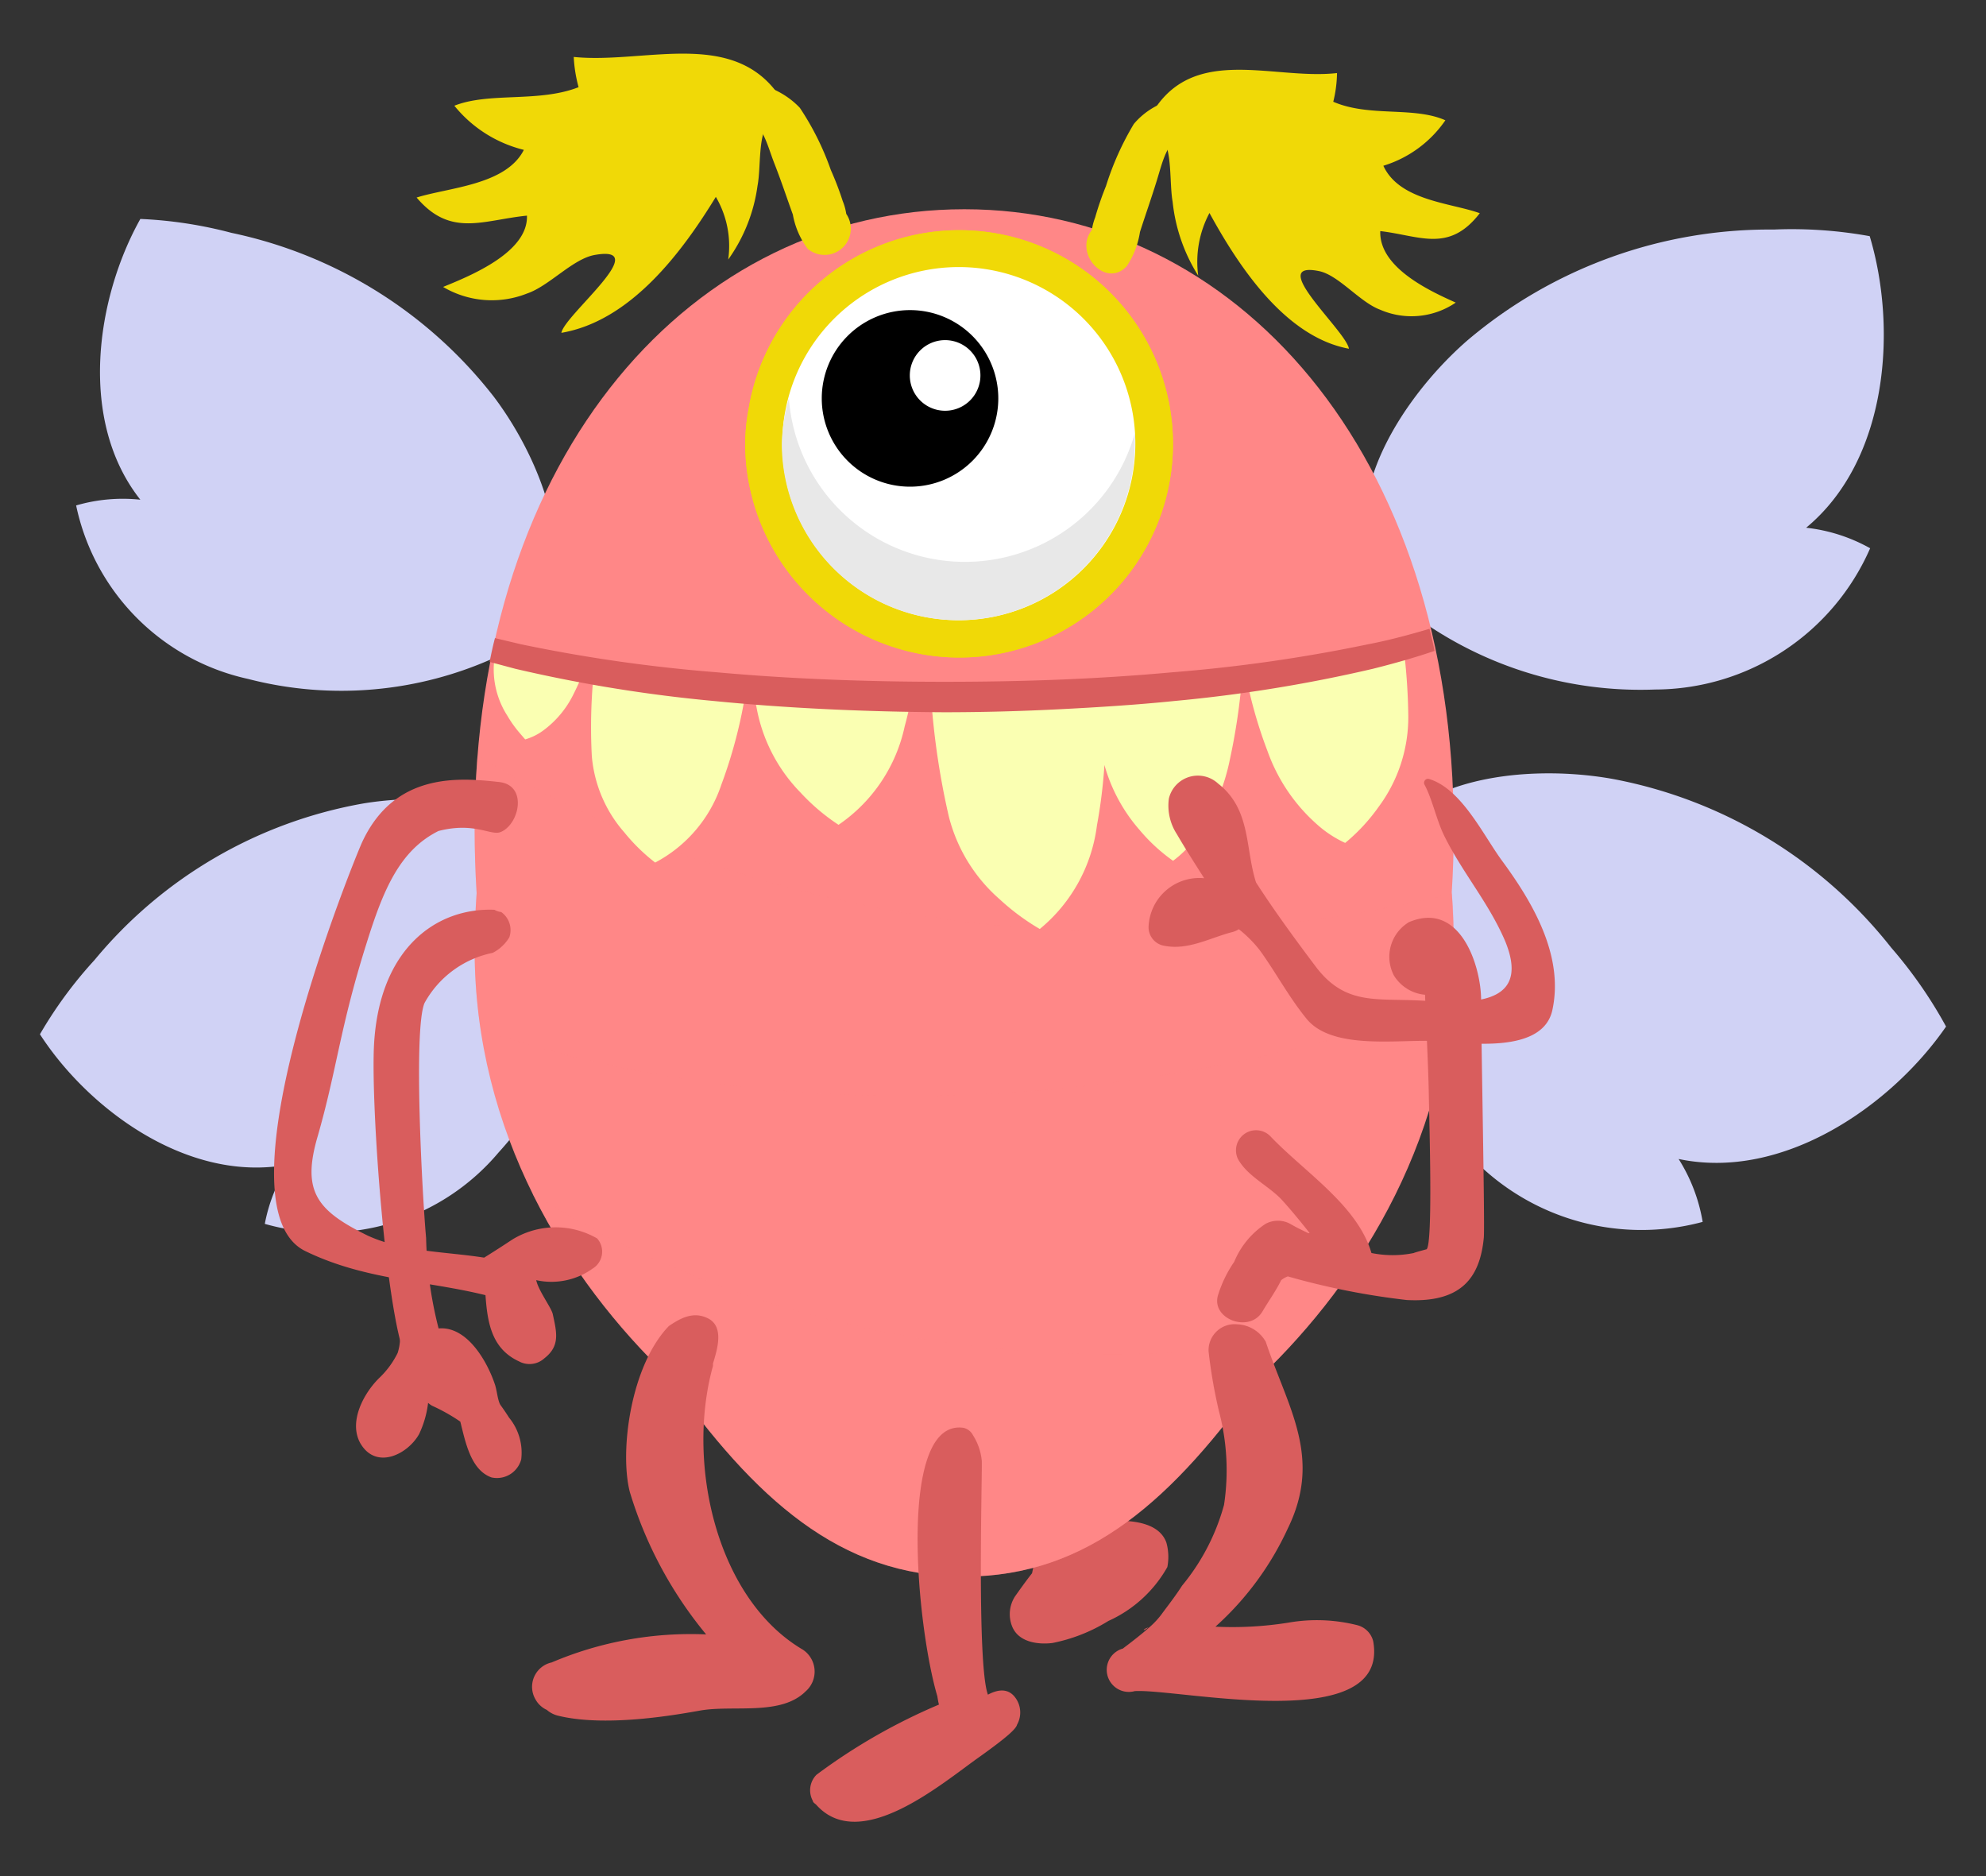 <svg xmlns="http://www.w3.org/2000/svg" width="90" height="85" viewBox="0 0 90 85">
  <rect x="0" y="0" width="90" height="85" fill="#333333" stroke="none"/>
  <defs>
    <style>
      .cls-1 {
        isolation: isolate;
      }

      .cls-2 {
        fill: #d0d2f5;
      }

      .cls-3 {
        fill: #d95d5d;
      }

      .cls-4, .cls-5 {
        fill: #ff8787;
      }

      .cls-5 {
        opacity: 0.3;
      }

      .cls-5, .cls-6 {
        mix-blend-mode: multiply;
      }

      .cls-6, .cls-7 {
        fill: #f0d907;
      }

      .cls-8 {
        fill: #fff;
      }

      .cls-9 {
        fill: #e8e8e8;
      }

      .cls-10 {
        fill: #faffb2;
      }
    </style>
  </defs>
  <g class="cls-1">
    <g id="Ñëîé_1" data-name="Ñëîé 1">
      <g>
        <path class="cls-2" d="M80.38,10.4a19.78,19.78,0,0,1,4.35.3c1.25,4.16.85,10.12-2.88,13.21a7.65,7.65,0,0,1,2.9.93A10.67,10.67,0,0,1,75,31.24a17.33,17.33,0,0,1-11.26-3.61c-4.19-3.47-.6-9.28,2.75-12.2A21.16,21.16,0,0,1,80.38,10.4Z"/>
        <path class="cls-2" d="M85.7,42.93a20.31,20.31,0,0,1,2.49,3.58c-2.47,3.58-7.38,7-12.12,6a7.71,7.71,0,0,1,1.09,2.85,10.66,10.66,0,0,1-11.07-3.6,17.37,17.37,0,0,1-4.21-11c.1-5.44,6.87-6.26,11.25-5.46A21,21,0,0,1,85.7,42.93Z"/>
        <path class="cls-2" d="M10.49,10.55a19.38,19.38,0,0,0-4.13-.63c-2,3.57-2.84,9.13,0,12.72a7.55,7.55,0,0,0-2.91.26,10.19,10.19,0,0,0,7.79,7.86,16.86,16.86,0,0,0,11.26-1c4.61-2.33,2.43-8.4-.11-11.77A20.35,20.35,0,0,0,10.49,10.55Z"/>
        <path class="cls-2" d="M4.28,43.5a19.24,19.24,0,0,0-2.47,3.36c2.22,3.43,6.75,6.76,11.27,5.9A7.48,7.48,0,0,0,12,55.45a10.19,10.19,0,0,0,10.59-3.23,16.8,16.8,0,0,0,4.35-10.43c.09-5.17-6.3-6.07-10.46-5.39A20.39,20.39,0,0,0,4.28,43.5Z"/>
        <g>
          <path class="cls-3" d="M52.86,69.9c-.3-.87-1.42-1-2.19-1a3.37,3.37,0,0,0-1.27.23,13.45,13.45,0,0,0-.26-5.51.12.12,0,0,0-.23,0c-.1.58-.22,1.17-.35,1.76A13.41,13.41,0,0,1,48,62.5a.22.22,0,0,0-.43,0c-.37,1.58,0,3.12-.2,4.72-.15,1.38-.32,2.73-.6,4.06-.22.27-.64.86-.78,1.06a1.49,1.49,0,0,0-.13,1.33c.28.73,1.16.85,1.83.77a7.6,7.6,0,0,0,2.54-1A5.79,5.79,0,0,0,52.9,71,2.4,2.4,0,0,0,52.86,69.9Z"/>
          <path class="cls-4" d="M65.88,37.58c0-17.11-9.93-28.1-22.18-28.1s-22.19,11-22.19,28.1q0,1.44.09,2.88-.09,1.27-.09,2.58c0,8.27,4.18,14.94,8.77,19.33,3.91,5.51,7.77,9.06,13.42,9.06s9.5-3.55,13.42-9.06C61.7,58,65.88,51.31,65.88,43q0-1.3-.09-2.58Q65.88,39,65.88,37.58Z"/>
          <path class="cls-5" d="M21.64,34.23c-.09,1.09-.13,2.21-.13,3.35q0,1.44.09,2.88-.09,1.27-.09,2.58a23.8,23.8,0,0,0,.28,3.62c13.93,4.63,29.9,3.65,44-1.23A23.46,23.46,0,0,0,65.88,43c0-.84,0-1.67-.09-2.51C50.92,44.1,34.52,42.08,21.64,34.23Z"/>
          <path class="cls-5" d="M24.14,54.09a29.92,29.92,0,0,0,6.14,8.28c3.91,5.51,7.77,9.06,13.42,9.06s9.5-3.55,13.42-9.06c.54-.52,1.08-1.07,1.6-1.66C46.86,62.54,34.24,60.46,24.14,54.09Z"/>
          <g>
            <path class="cls-6" d="M43.47,29.79a9.71,9.71,0,0,1-9.7-9.69,8.88,8.88,0,0,1,.15-1.54,9.68,9.68,0,1,1,9.55,11.23Z"/>
            <path class="cls-7" d="M43.47,29.79a9.71,9.71,0,0,1-9.7-9.69,8.88,8.88,0,0,1,.15-1.54,9.68,9.68,0,1,1,9.55,11.23Z"/>
            <g>
              <g>
                <path class="cls-8" d="M35.45,20.1a8,8,0,1,0,8-8A8,8,0,0,0,35.45,20.1Z"/>
                <path class="cls-9" d="M35.75,18.05a8,8,0,0,0,15.68,1.57c0,.16,0,.31,0,.48a8,8,0,0,1-16,0A8.12,8.12,0,0,1,35.75,18.05Z"/>
              </g>
              <g>
                <path d="M37.24,18.05a4,4,0,1,0,4-4A4,4,0,0,0,37.24,18.05Z"/>
                <path class="cls-8" d="M41.23,17a1.6,1.6,0,1,0,1.59-1.59A1.6,1.6,0,0,0,41.23,17Z"/>
              </g>
            </g>
          </g>
          <g>
            <path class="cls-3" d="M52.05,73.73c-.3.09-.28.22,0,0Z"/>
            <path class="cls-3" d="M62.23,74.36a1,1,0,0,0-.73-.73,7.51,7.51,0,0,0-3.13-.11,16.11,16.11,0,0,1-3.29.18,13.62,13.62,0,0,0,3.28-4.45c1.58-3.23,0-5.47-1-8.46A1.56,1.56,0,0,0,56.06,60a1.18,1.18,0,0,0-1.29,1.23,22.93,22.93,0,0,0,.47,2.71,10.47,10.47,0,0,1,.23,4.24,9.79,9.79,0,0,1-1.9,3.66c-.27.42-.56.8-.86,1.2a3.83,3.83,0,0,1-.66.72h0l-.16.14,0,0c-.59.49-1,.78-1,.79a1,1,0,0,0,.53,1.93C53.38,76.49,63,78.68,62.23,74.36Z"/>
          </g>
          <path class="cls-3" d="M36.38,74.74c-3.94-2.32-5.29-8.49-4.07-12.85,0,0,0-.07,0-.11.19-.63.54-1.71-.27-2.07-.63-.29-1.19,0-1.73.37-1.73,1.79-2.24,5.67-1.77,7.51A18.5,18.5,0,0,0,32,74.05a16.11,16.11,0,0,0-7,1.27A1.13,1.13,0,0,0,24.27,77a1.11,1.11,0,0,0,.51.47,1.2,1.2,0,0,0,.54.27c2.28.55,5.7-.12,6.47-.25,1.48-.24,3.61.25,4.72-.86A1.19,1.19,0,0,0,36.38,74.74Z"/>
          <path class="cls-3" d="M46,76.9c-.32-.42-.78-.36-1.23-.12-.52-1.39-.24-10.41-.28-10.61a2.64,2.64,0,0,0-.4-1.15.64.64,0,0,0-.43-.33c-3-.42-2.14,8.93-1.18,12.17a3.49,3.49,0,0,0,.07.37A26.62,26.62,0,0,0,37,80.41a1,1,0,0,0-.16,1.19c0,.07.11.12.16.18l0,0h0c2,2.21,5.71-1,7.4-2.19,1.26-.9,1.64-1.26,1.69-1.45A1.13,1.13,0,0,0,46,76.9Z"/>
          <path class="cls-3" d="M23.09,47.46a0,0,0,0,0,0,.06A0,0,0,0,0,23.09,47.46Z"/>
          <path class="cls-10" d="M22.44,29.68c0,.1,0,.19-.05.29A3.89,3.89,0,0,0,23,32.44a5.19,5.19,0,0,0,.55.77l.25.29a2.59,2.59,0,0,0,.8-.39A4.48,4.48,0,0,0,26,31.43c.19-.38.35-.75.5-1.1C25.1,30.14,23.73,29.92,22.44,29.68Z"/>
          <path class="cls-10" d="M31.16,31.11c-1.47-.12-2.9-.27-4.27-.44a24.84,24.84,0,0,0-.07,3.59,6,6,0,0,0,1.47,3.45,8.44,8.44,0,0,0,1.4,1.37,6.21,6.21,0,0,0,3-3.53,21.81,21.81,0,0,0,1.11-4.25Z"/>
          <path class="cls-10" d="M54.59,31.16c-3.8.31-7.87.48-11.94.49H42.2A34.49,34.49,0,0,0,43,37a7.38,7.38,0,0,0,2.31,3.75,10.36,10.36,0,0,0,1.81,1.34,7.25,7.25,0,0,0,2.59-4.69,23.8,23.8,0,0,0,.34-2.74,7.56,7.56,0,0,0,1.59,2.94A8,8,0,0,0,53.16,39a4.83,4.83,0,0,0,1-1,9.15,9.15,0,0,0,1.57-3.57A28.49,28.49,0,0,0,56.26,31Z"/>
          <path class="cls-10" d="M56.44,30.49a20.59,20.59,0,0,0,1,3.54,8,8,0,0,0,2.22,3.3,5.08,5.08,0,0,0,1.3.86,8.38,8.38,0,0,0,1.52-1.64,6.81,6.81,0,0,0,1.34-4.12,27.79,27.79,0,0,0-.25-3.37C61.39,29.6,59,30.08,56.44,30.49Z"/>
          <path class="cls-10" d="M34.22,31.59c0,.13,0,.25.05.38a7.39,7.39,0,0,0,2,3.93A9.25,9.25,0,0,0,38,37.37a7.23,7.23,0,0,0,3-4.47c.1-.36.18-.72.26-1.07C38.84,31.8,36.5,31.72,34.22,31.59Z"/>
          <path class="cls-3" d="M62,29.19a70.87,70.87,0,0,1-8.88,1.27c-1.64.15-3.34.26-5.07.33s-3.48.1-5.25.1c-3.51,0-7-.13-10.31-.43a70.6,70.6,0,0,1-8.88-1.27l-1.18-.28q-.14.54-.24,1.08l1.16.31a66.24,66.24,0,0,0,9,1.46c3.32.33,6.88.49,10.43.51,1.77,0,3.56-.05,5.31-.14s3.47-.2,5.13-.37a66.5,66.5,0,0,0,9-1.46c1-.25,1.94-.52,2.79-.81-.07-.35-.15-.7-.23-1C64,28.72,63,29,62,29.19Z"/>
          <path class="cls-3" d="M22.71,41.32c-.07,0-.13,0,0,0a.71.71,0,0,1-.3-.1c-2.65-.11-5.22,1.76-5.46,6.11-.15,2.76.54,12.17,1.44,14.2.41.91,2,.25,1.67-.68a18.06,18.06,0,0,1-.75-4.76c-.18-2-.58-9.48-.07-10.65a4.56,4.56,0,0,1,3.09-2.27,1.89,1.89,0,0,0,.75-.7A1,1,0,0,0,22.71,41.32Z"/>
          <path class="cls-3" d="M23.07,64.23c-.12-.19-.25-.38-.38-.56s-.16-.61-.25-.91c-.35-1.07-1.28-2.71-2.59-2.57l-.14,0a.94.94,0,0,0-1.59.63,2.38,2.38,0,0,1-.1.48,4,4,0,0,1-.79,1.09c-.71.67-1.46,2-.9,3,.71,1.22,2.14.51,2.66-.41a4.51,4.51,0,0,0,.41-1.42,1.18,1.18,0,0,0,.18.13,8.21,8.21,0,0,1,1.28.72c.23.91.47,2.2,1.42,2.53a1.14,1.14,0,0,0,1.34-.82A2.5,2.5,0,0,0,23.07,64.23Z"/>
          <path class="cls-3" d="M27.06,56.11a3.76,3.76,0,0,0-3.76,0c-.14.08-.46.31-1.36.87-1.78-.28-3.64-.25-5.28-1-2.3-1.13-3-2-2.26-4.51.88-3.07,1-4.9,2.22-8.76.74-2.36,1.48-4.18,3.25-5.06,0,0-.39.11,0,0,1.62-.42,2.37.22,2.81.05.85-.33,1.26-2.13-.07-2.27-1.81-.2-4.74-.45-6.21,2.75-.34.75-6.71,16.34-2.61,18.48C16.51,58,19.24,58,22,58.68c.09,1.21.26,2.42,1.52,3a1,1,0,0,0,1.15-.14c.72-.56.56-1.17.38-2-.06-.29-.65-1.06-.75-1.54a3.2,3.2,0,0,0,2.55-.52A.9.9,0,0,0,27.06,56.11Z"/>
          <path class="cls-3" d="M68.07,39c-.86-1.17-1.84-3.27-3.32-3.71a.18.18,0,0,0-.2.25c.37.69.55,1.64.92,2.37.82,1.65,2,3,2.74,4.73,1.29,3.14-2,2.78-3.88,2.69-2-.1-3.38.21-4.7-1.53-.91-1.21-1.86-2.5-2.71-3.82-.5-1.56-.22-3.31-1.72-4.48a1.35,1.35,0,0,0-2.23.68,2.37,2.37,0,0,0,.36,1.61c.42.72.84,1.37,1.24,2A2.3,2.3,0,0,0,52.05,42a.85.85,0,0,0,.62.83c1.13.27,2.14-.34,3.21-.61a1,1,0,0,0,.26-.12,5.57,5.57,0,0,1,.94.94c.73,1,1.32,2.13,2.14,3.13,1.19,1.44,4.26.9,5.87,1,1.34.07,4.82.62,5.26-1.41C70.88,43.3,69.46,40.89,68.07,39Z"/>
          <path class="cls-3" d="M67.12,45.31c0-1.53-.94-4.52-3.27-3.53a1.83,1.83,0,0,0-.68,2.42,1.85,1.85,0,0,0,1.41.87c0,.26.15,3.27.17,4.53s.19,6.74-.1,7c0,0-.56.15-.58.17a4.8,4.8,0,0,1-1.92,0c-.63-2.17-3.07-3.69-4.6-5.31a.91.91,0,0,0-1.45,1.05h0c.41.74,1.25,1.14,1.87,1.73.18.17.82.91,1.38,1.63h-.06c-.32-.15-.6-.29-.82-.42a1.17,1.17,0,0,0-1.12,0,3.78,3.78,0,0,0-1.42,1.72,5.59,5.59,0,0,0-.72,1.47c-.38,1.1,1.4,1.79,2,.78.27-.46.61-.93.85-1.42a1.11,1.11,0,0,1,.3-.17,33.48,33.48,0,0,0,5.39,1.07c2.46.13,3.31-1,3.49-2.8C67.3,55.68,67.12,47.08,67.12,45.31Z"/>
          <g>
            <path class="cls-7" d="M35.59,4.79c.61,1.11,0,1.92-.76.73-.49.66-.34,2.05-.5,2.89A7.48,7.48,0,0,1,33,11.76a4.39,4.39,0,0,0-.56-2.84c-1.51,2.47-3.84,5.62-7,6.16.14-.81,4.2-4,1.52-3.53-1,.17-2.07,1.41-3.08,1.75A4.33,4.33,0,0,1,20.08,13c1.28-.52,3.86-1.58,3.8-3.23-2,.2-3.46,1-5-.82,1.46-.46,4.05-.56,4.86-2.16a5.85,5.85,0,0,1-3.15-2c1.59-.63,3.82-.13,5.63-.84A6.36,6.36,0,0,1,26,2.58C29.34,2.92,33.57,1.12,35.59,4.79Z"/>
            <path class="cls-7" d="M38.35,9.69a2.51,2.51,0,0,0-.16-.58,14.12,14.12,0,0,0-.54-1.41,12.5,12.5,0,0,0-1.4-2.81c-.93-1-2.76-1.65-3.93-.58a.41.41,0,0,0-.09.38.24.24,0,0,0,.06.2l.14.1a.32.32,0,0,0,.38,0A1.62,1.62,0,0,0,33.1,5a1.61,1.61,0,0,1,.65.21c.86.48,1,1.32,1.34,2.19s.56,1.55.84,2.32a3.65,3.65,0,0,0,.67,1.55A1.19,1.19,0,0,0,38.35,9.69Z"/>
          </g>
          <g>
            <path class="cls-7" d="M52,5.52c-.55,1.11,0,1.92.69.73.44.66.3,2.05.45,2.89a7.8,7.8,0,0,0,1.16,3.35,4.7,4.7,0,0,1,.51-2.84c1.35,2.47,3.45,5.62,6.32,6.15-.12-.8-3.78-4-1.37-3.52.89.17,1.86,1.41,2.78,1.75a3.56,3.56,0,0,0,3.43-.32c-1.16-.52-3.48-1.58-3.42-3.24,1.8.21,3.11,1,4.51-.81-1.3-.47-3.64-.56-4.37-2.15A5.28,5.28,0,0,0,65.5,5.45c-1.44-.64-3.44-.13-5.08-.84a5.72,5.72,0,0,0,.17-1.3C57.6,3.65,53.79,1.85,52,5.52Z"/>
            <path class="cls-7" d="M49.48,10.42a2.65,2.65,0,0,1,.15-.57,14,14,0,0,1,.49-1.42,13,13,0,0,1,1.26-2.81c.83-1,2.48-1.65,3.53-.58a.4.4,0,0,1,.09.38.28.28,0,0,1-.06.2l-.13.1a.26.26,0,0,1-.34,0l-.25.07a1.23,1.23,0,0,0-.59.22c-.78.47-.94,1.31-1.21,2.18s-.51,1.54-.76,2.32a3.81,3.81,0,0,1-.6,1.55C50.12,13.08,48.64,11.5,49.48,10.42Z"/>
          </g>
        </g>
      </g>
    </g>
  </g>
</svg>
